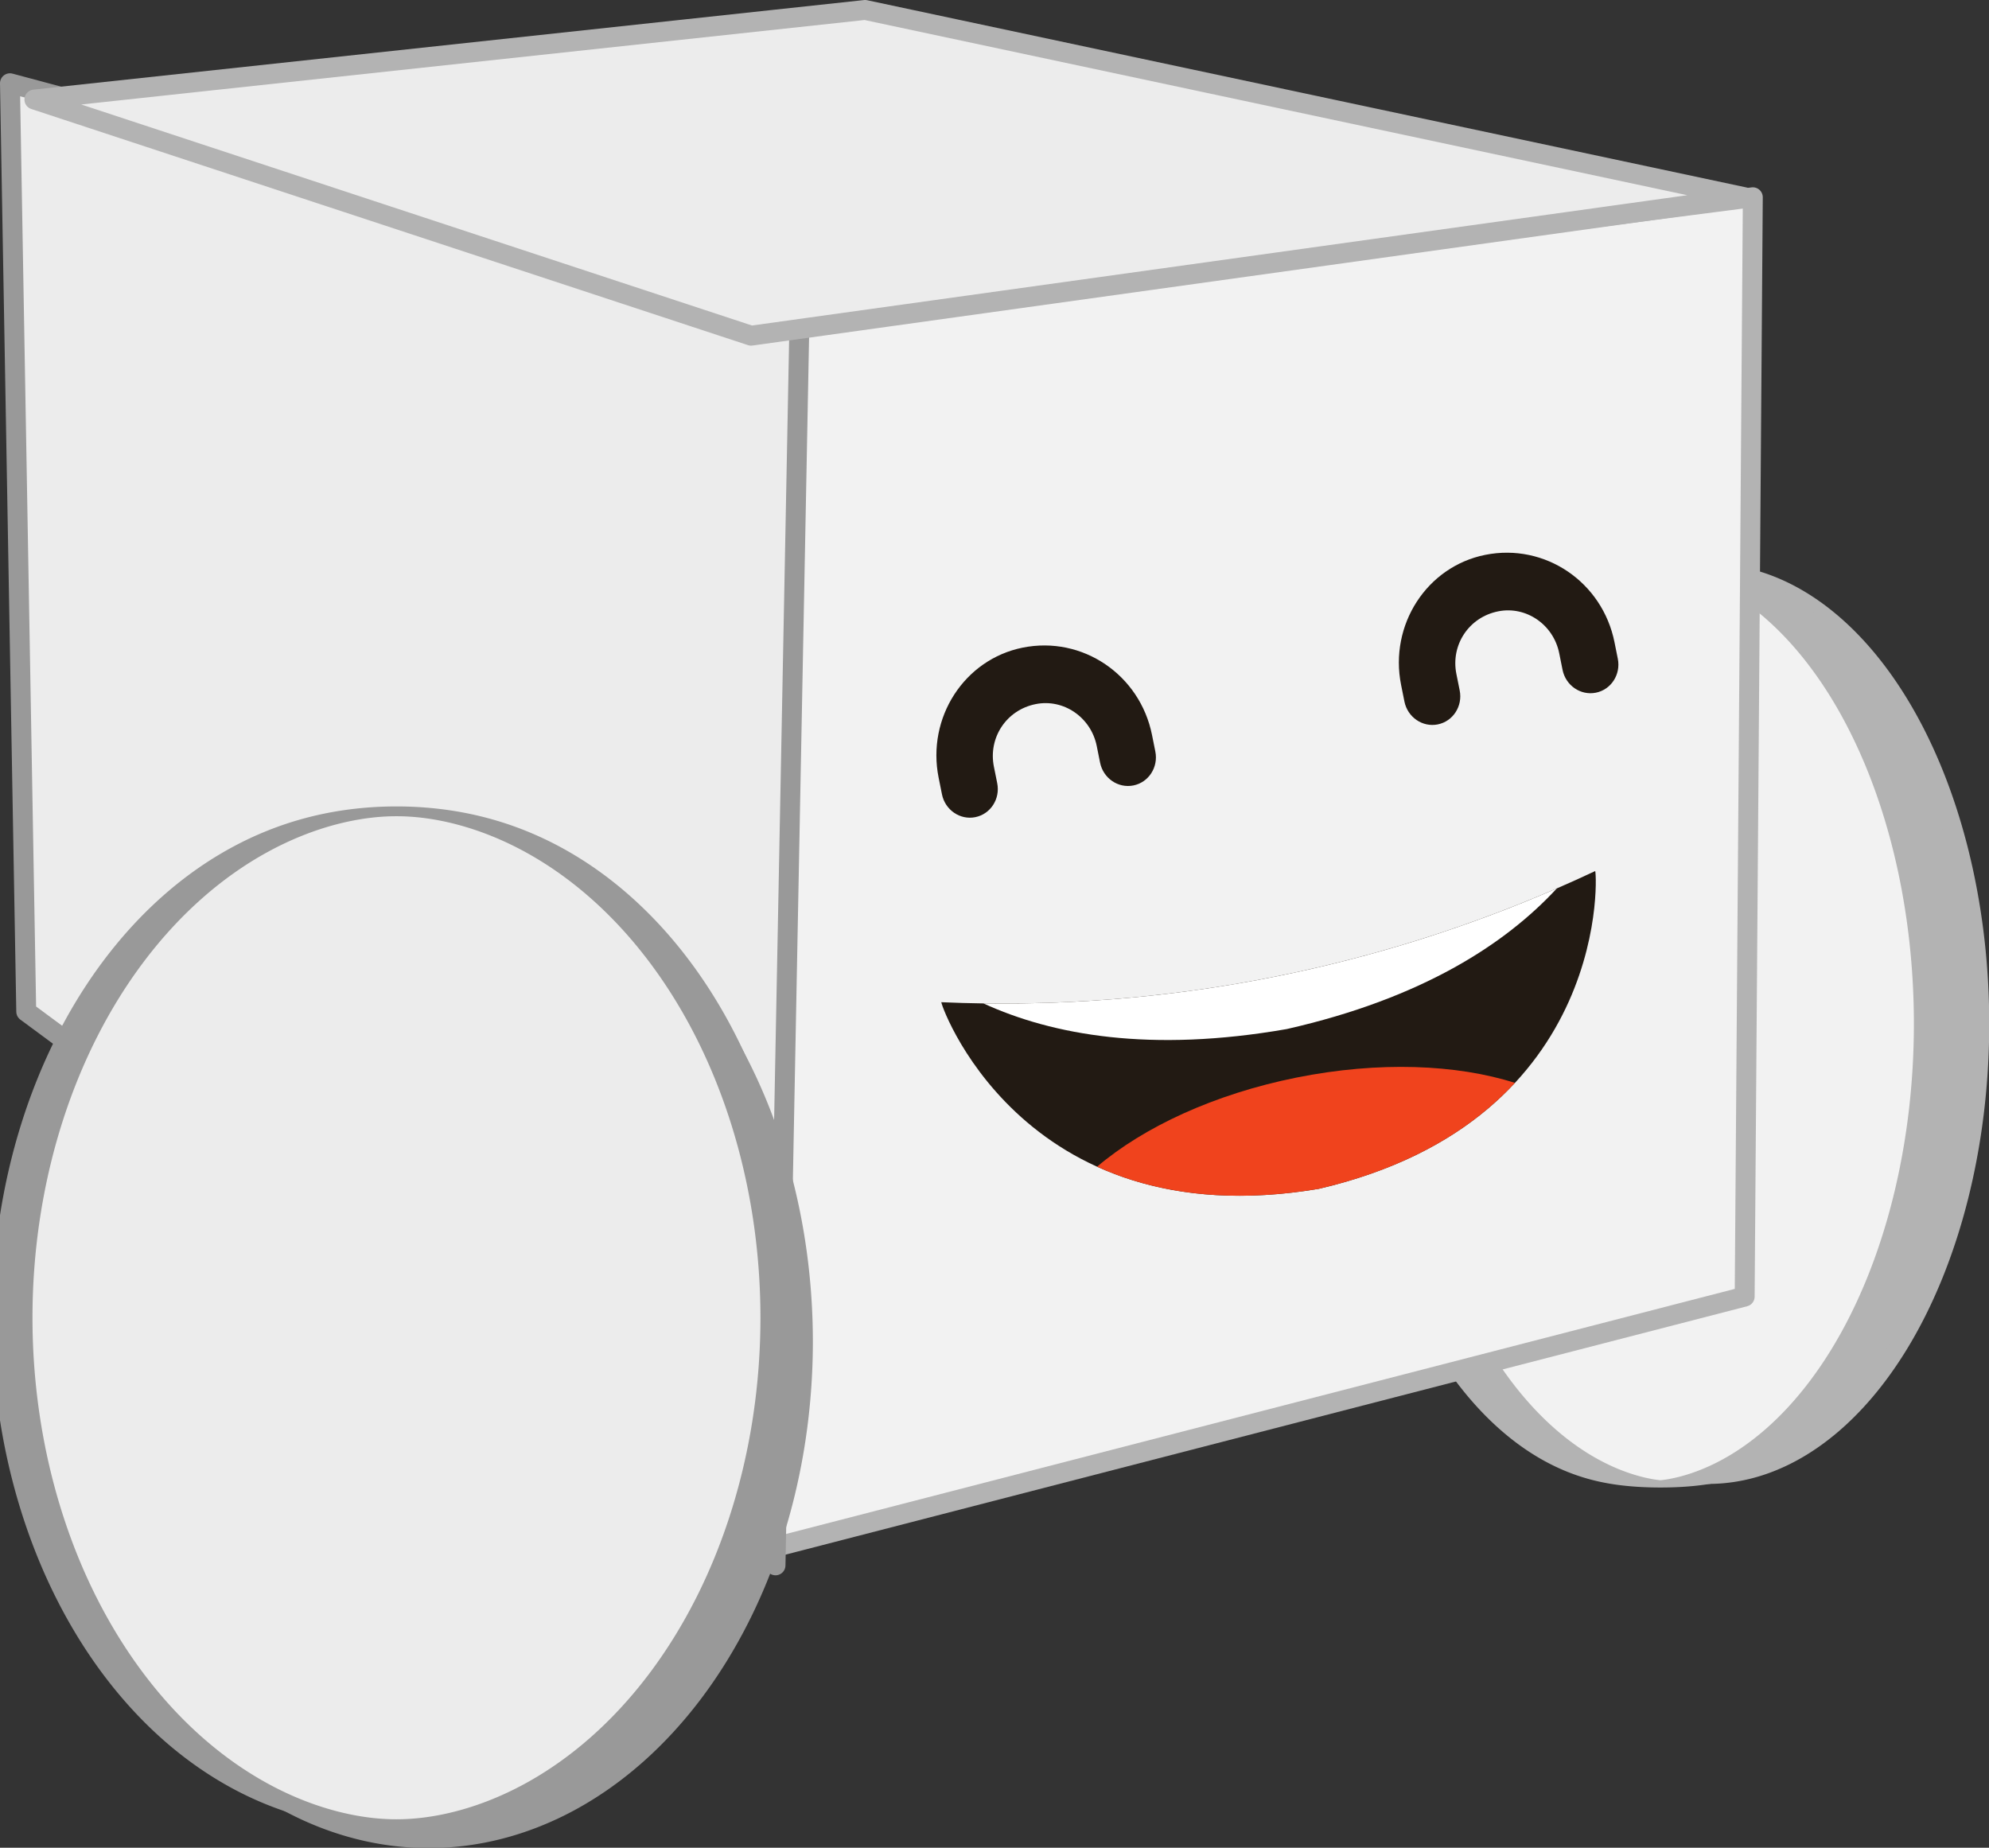 <?xml version="1.0" encoding="UTF-8" standalone="no"?>
<!-- Created with Inkscape (http://www.inkscape.org/) -->

<svg
   xmlns:dc="http://purl.org/dc/elements/1.1/"
   xmlns:cc="http://creativecommons.org/ns#"
   xmlns:rdf="http://www.w3.org/1999/02/22-rdf-syntax-ns#"
   xmlns:svg="http://www.w3.org/2000/svg"
   xmlns="http://www.w3.org/2000/svg"
   xmlns:sodipodi="http://sodipodi.sourceforge.net/DTD/sodipodi-0.dtd"
   xmlns:inkscape="http://www.inkscape.org/namespaces/inkscape"
   id="svg3125"
   version="1.1"
   inkscape:version="0.48.4 r9939"
   width="499.581"
   height="464.143"
   sodipodi:docname="poppet_love.svg">
  <rect width="100%" height="100%" fill="#333333" stroke="none"/>
  <defs
     id="defs3129" />
  <sodipodi:namedview
     pagecolor="#ffffff"
     bordercolor="#666666"
     borderopacity="1"
     objecttolerance="10"
     gridtolerance="10"
     guidetolerance="10"
     inkscape:pageopacity="0"
     inkscape:pageshadow="2"
     inkscape:window-width="1115"
     inkscape:window-height="634"
     id="namedview3127"
     showgrid="false"
     inkscape:zoom="0.4888535"
     inkscape:cx="226.49348"
     inkscape:cy="231.24571"
     inkscape:window-x="115"
     inkscape:window-y="36"
     inkscape:window-maximized="0"
     inkscape:current-layer="svg3125"
     fit-margin-top="0"
     fit-margin-left="0"
     fit-margin-right="0"
     fit-margin-bottom="0" />
  <path
     sodipodi:type="arc"
     style="fill:#b3b3b3;fill-opacity:1;stroke:none"
     id="path3166"
     sodipodi:cx="156.4886"
     sodipodi:cy="260.28012"
     sodipodi:rx="9.2052116"
     sodipodi:ry="115.57655"
     d="m 165.694,260.28 a 9.205,115.577 0 1 1 -18.41,0 9.205,115.577 0 1 1 18.41,0 z"
     transform="matrix(7.667,0,0,1,-770.738,-3.103)" />
  <path
     transform="matrix(7.667,0,0,1,-782.738,-3.103)"
     d="m 165.694,260.28 a 9.205,115.577 0 1 1 -18.41,0 9.205,115.577 0 1 1 18.41,0 z"
     sodipodi:ry="115.57655"
     sodipodi:rx="9.2052116"
     sodipodi:cy="260.28012"
     sodipodi:cx="156.4886"
     id="path3956"
     style="fill:#f2f2f2;fill-opacity:1;stroke:#b3b3b3;stroke-width:1.806;stroke-linejoin:round;stroke-miterlimit:4;stroke-dasharray:none"
     sodipodi:type="arc" />
  <path
     style="fill:#f2f2f2;stroke:#b3b3b3;stroke-width:5;stroke-linecap:butt;stroke-linejoin:round;stroke-miterlimit:4;stroke-opacity:1;stroke-dasharray:none"
     d="M 186.604,82.279 440.259,49.549 438.213,325.705 192.741,389.119 z"
     id="path3160"
     inkscape:connector-curvature="0" />
  <path
     style="fill:#ececec;stroke:#999999;stroke-width:5;stroke-linejoin:round;stroke-miterlimit:4;stroke-dasharray:none"
     d="M 200.923,74.096 2.5,20.91 6.591,254.109 194.787,393.21 z"
     id="path3162"
     inkscape:connector-curvature="0"
     sodipodi:nodetypes="ccccc" />
  <path
     transform="matrix(4.102,0,0,0.995,917.407,21.046)"
     d="m -173.876,317.557 a 23.524,127.85 0 1 1 -47.049,0 23.524,127.85 0 1 1 47.049,0 z"
     sodipodi:ry="127.85017"
     sodipodi:rx="23.524429"
     sodipodi:cy="317.55701"
     sodipodi:cx="-197.40065"
     id="path3958"
     style="fill:#999999;fill-opacity:1;stroke:none"
     sodipodi:type="arc" />
  <path
     style="fill:#ececec;stroke:#b3b3b3;stroke-width:5;stroke-linecap:butt;stroke-linejoin:round;stroke-miterlimit:4;stroke-opacity:1;stroke-dasharray:none"
     d="M 188.65,84.324 438.213,49.549 217.288,2.5 8.637,25.002 z"
     id="path3164"
     inkscape:connector-curvature="0" />
  <path
     sodipodi:type="arc"
     style="fill:#ececec;fill-opacity:1;stroke:#999999;stroke-width:2.475;stroke-linejoin:round;stroke-miterlimit:4;stroke-dasharray:none"
     id="path3150"
     sodipodi:cx="-197.40065"
     sodipodi:cy="317.55701"
     sodipodi:rx="23.524429"
     sodipodi:ry="127.85017"
     d="m -173.876,317.557 a 23.524,127.85 0 1 1 -47.049,0 23.524,127.85 0 1 1 47.049,0 z"
     transform="matrix(4.102,0,0,0.995,909.316,15.046)" />
  <path
     inkscape:connector-curvature="0"
     id="path36"
     style="fill:#221a13;fill-opacity:1;fill-rule:nonzero;stroke:none"
     d="m 236.467,251.752 c -0.994,-1.52 19.244,59.612 94.792,46.872 74.618,-17.381 69.714,-81.588 69.382,-79.803 -51.287,24.14 -107.545,35.425 -164.174,32.932" />
  <path
     inkscape:connector-curvature="0"
     id="path38"
     style="fill:#ffffff;fill-opacity:1;fill-rule:nonzero;stroke:none"
     d="m 323.209,258.495 c 33.889,-7.687 54.852,-21.295 67.825,-35.33 -45.445,19.743 -94.484,29.58 -144.027,28.89 17.383,7.946 41.971,12.417 76.202,6.44" />
  <path
     inkscape:connector-curvature="0"
     id="path40"
     style="fill:#f0431d;fill-opacity:1;fill-rule:nonzero;stroke:none"
     d="m 380.514,272.016 c -14.6,-4.649 -34.14,-5.491 -54.86,-1.334 -20.719,4.156 -38.424,12.469 -50.101,22.389 13.851,6.294 32.072,9.539 55.706,5.553 23.343,-5.437 38.901,-15.458 49.255,-26.607" />
  <path
     inkscape:connector-curvature="0"
     id="path42"
     style="fill:#221a13;fill-opacity:1;fill-rule:nonzero;stroke:none"
     d="m 284.677,197.302 c -3.834,0.769 -7.581,-1.805 -8.371,-5.743 l -0.836,-4.166 c -1.446,-7.208 -8.328,-11.93 -15.34,-10.524 -7.411,1.486 -11.938,8.497 -10.492,15.705 l 0.836,4.166 c 0.79,3.939 -1.675,7.759 -5.508,8.528 -3.834,0.769 -7.582,-1.805 -8.372,-5.743 l -0.836,-4.166 c -3.024,-15.077 6.447,-29.735 21.114,-32.677 15.064,-3.022 29.455,6.85 32.48,21.927 l 0.836,4.166 c 0.79,3.939 -1.675,7.759 -5.509,8.528" />
  <path
     inkscape:connector-curvature="0"
     id="path44"
     style="fill:#221a13;fill-opacity:1;fill-rule:nonzero;stroke:none"
     d="m 400.84,174.001 c -3.833,0.769 -7.583,-1.804 -8.373,-5.743 l -0.836,-4.166 c -1.446,-7.208 -8.326,-11.93 -15.338,-10.524 -7.41,1.486 -11.94,8.497 -10.495,15.706 l 0.836,4.166 c 0.79,3.939 -1.675,7.759 -5.51,8.528 -3.833,0.769 -7.581,-1.805 -8.371,-5.743 l -0.836,-4.166 c -3.024,-15.077 6.449,-29.736 21.116,-32.678 15.065,-3.022 29.455,6.85 32.479,21.927 l 0.836,4.166 c 0.79,3.939 -1.675,7.759 -5.508,8.528" />
</svg>
